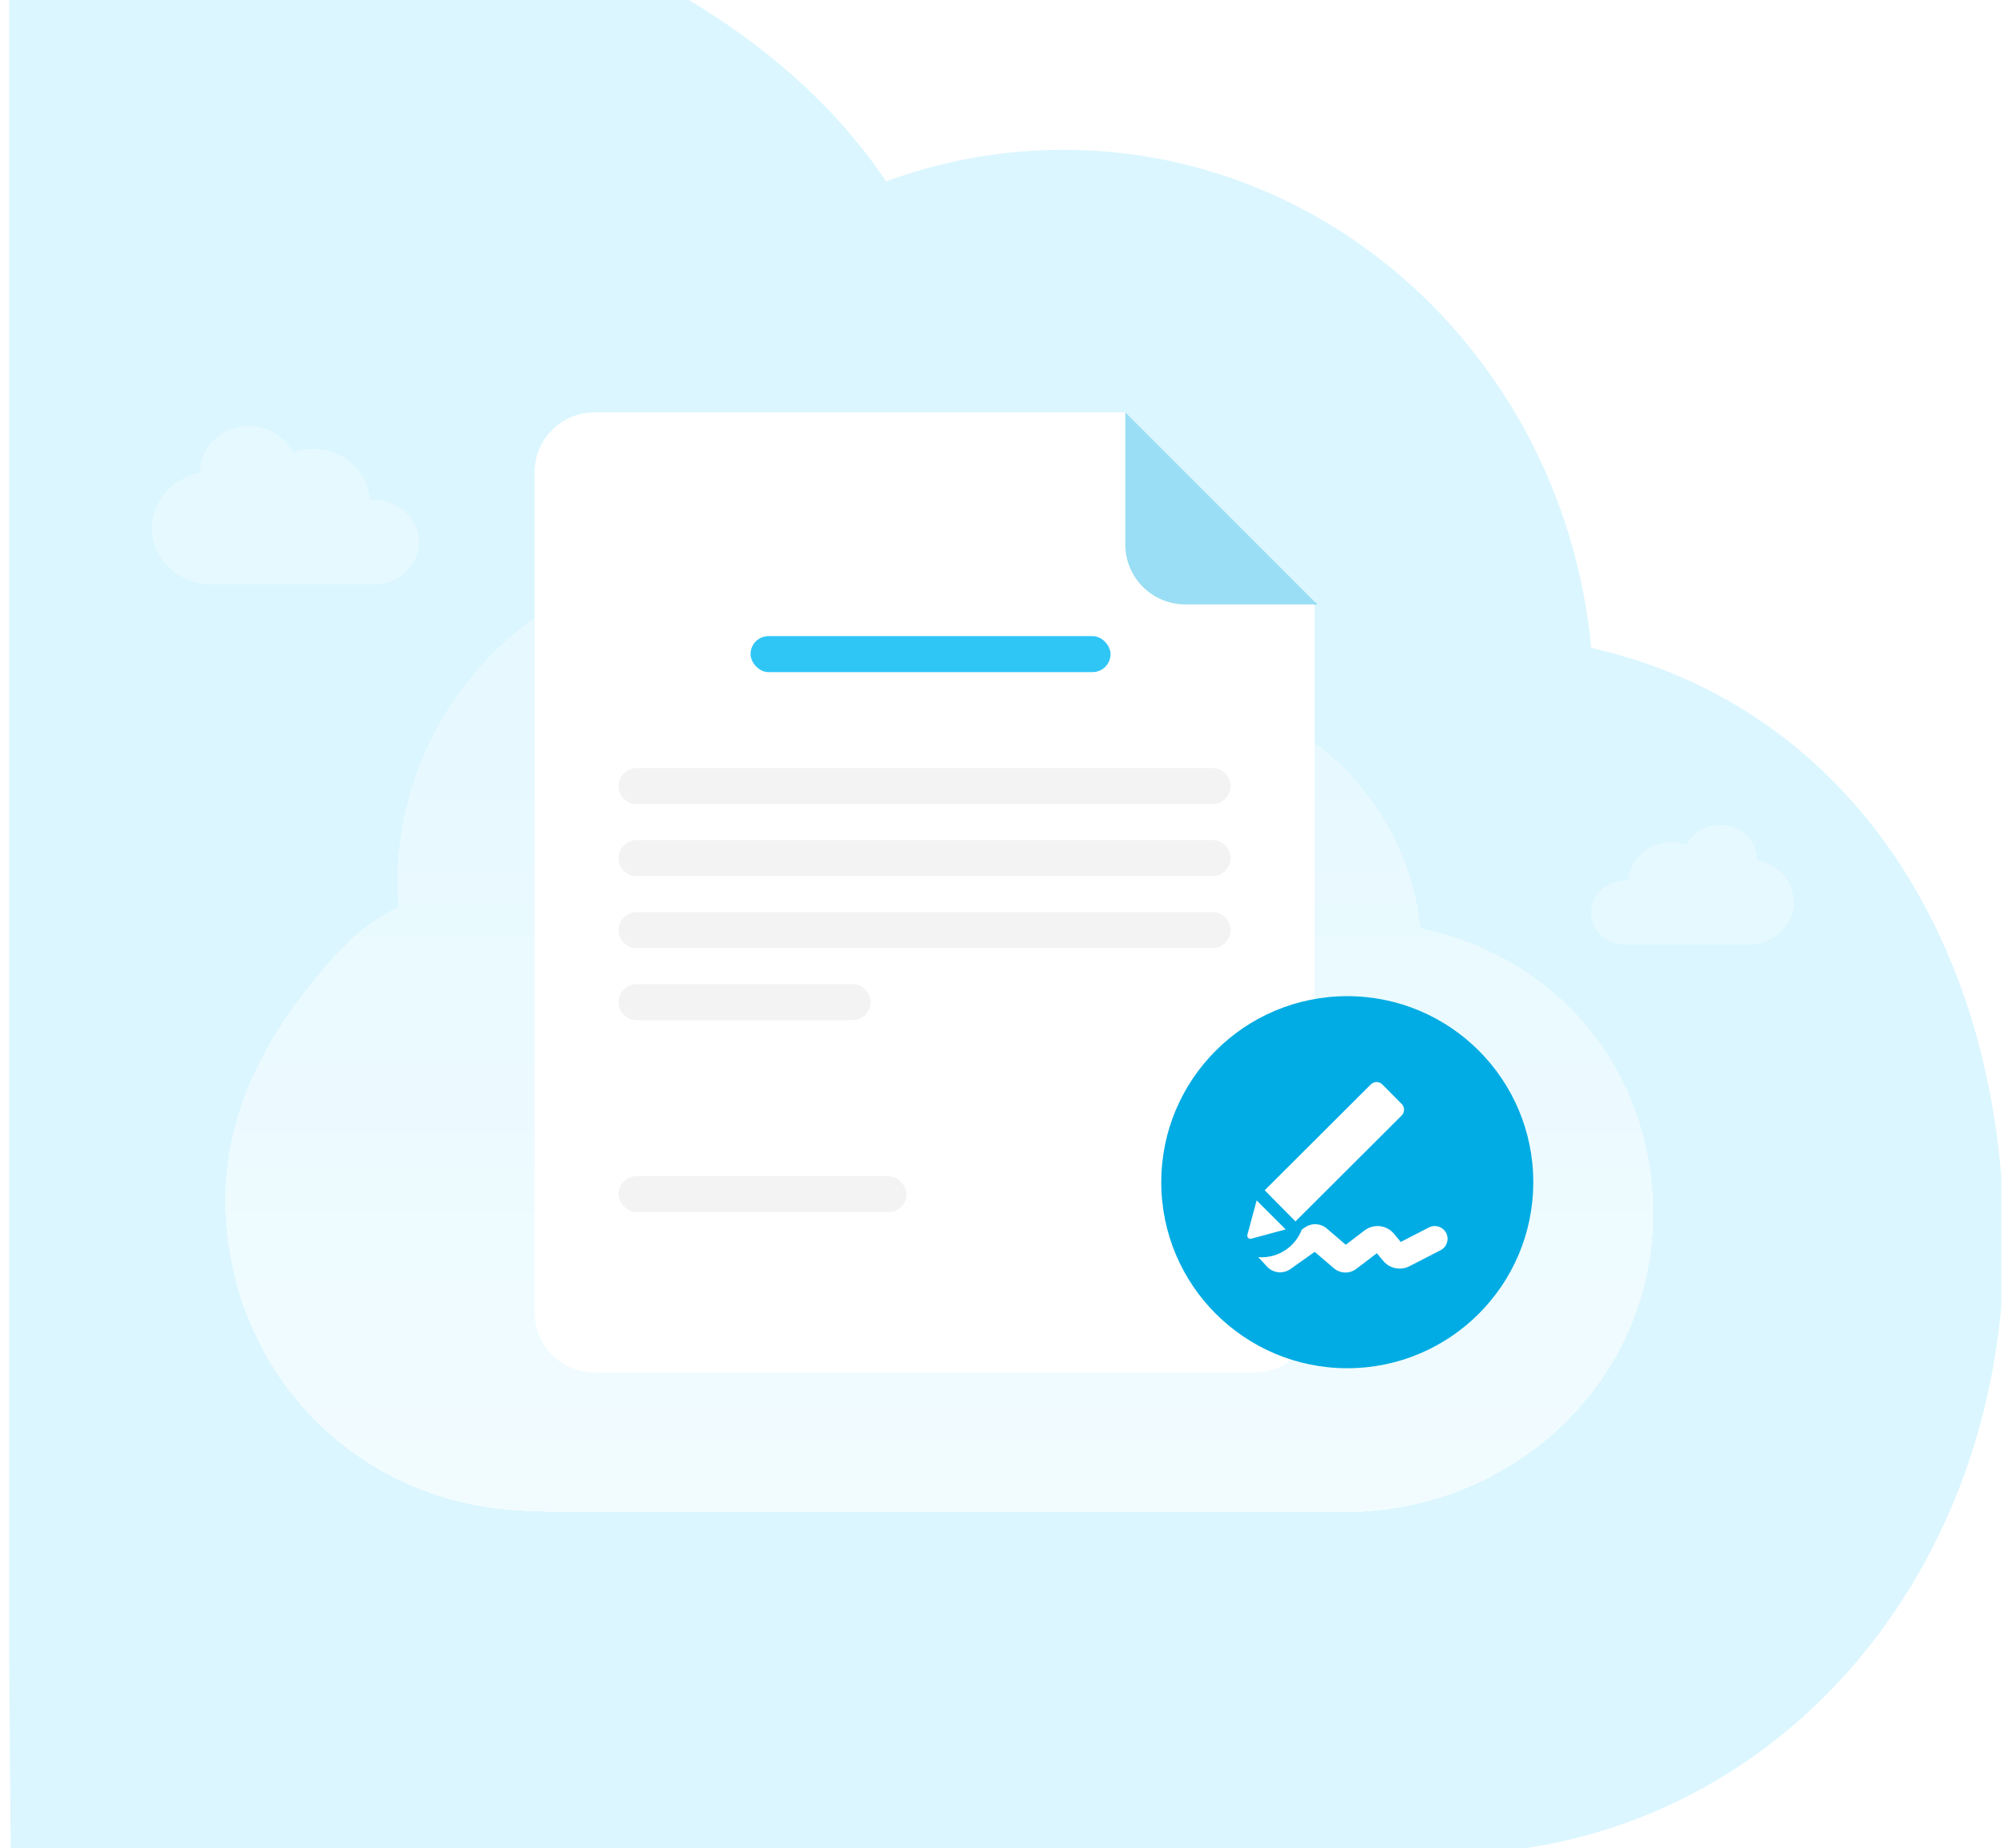 <svg width="167" height="154" viewBox="0 0 167 154" fill="none" xmlns="http://www.w3.org/2000/svg">
<g clip-path="url(#clip0_87_21989)">
<path opacity="0.6" fill-rule="evenodd" clip-rule="evenodd" d="M117.307 154.43H-7.433C-8.483 154.43 -9.524 154.39 -10.555 154.311C-38.294 153.653 -60.585 130.043 -60.587 101.014C-60.579 86.866 -55.171 73.3 -45.554 63.301C-40.624 58.176 -34.795 54.203 -28.453 51.549C-28.559 50.11 -28.613 48.655 -28.613 47.187C-28.605 32.258 -22.898 17.944 -12.751 7.394C-2.603 -3.156 11.156 -9.077 25.499 -9.068C43.871 -9.045 64.092 0.518 73.841 15.114C78.47 13.407 83.453 12.479 88.645 12.482C111.579 12.511 130.416 30.708 132.599 53.979C154.574 58.965 167.019 79.342 167 103.705C166.977 131.782 147.098 154.527 120.124 154.515C119.179 154.514 118.239 154.486 117.307 154.43Z" fill="#C3F0FF"/>
<path opacity="0.3" fill-rule="evenodd" clip-rule="evenodd" d="M16.695 39.268C16.695 37.187 18.507 35.5 20.742 35.5C22.367 35.5 23.758 36.398 24.402 37.685C24.918 37.509 25.468 37.397 26.049 37.397C28.624 37.397 30.708 39.291 30.827 41.66C30.926 41.653 31.023 41.633 31.124 41.633C33.215 41.633 34.909 43.214 34.909 45.166C34.909 47.118 33.215 48.699 31.124 48.699C30.789 48.699 29.66 48.699 29.389 48.699H19.17C18.96 48.699 17.994 48.699 17.697 48.699C14.901 48.699 12.635 46.595 12.635 43.997C12.635 41.715 14.386 39.815 16.709 39.388C16.708 39.347 16.695 39.309 16.695 39.268Z" fill="white"/>
<path opacity="0.3" fill-rule="evenodd" clip-rule="evenodd" d="M146.414 71.575C146.414 70 145.038 68.723 143.342 68.723C142.108 68.723 141.052 69.402 140.563 70.377C140.171 70.243 139.754 70.159 139.312 70.159C137.357 70.159 135.775 71.592 135.685 73.387C135.609 73.381 135.536 73.366 135.459 73.366C133.871 73.366 132.585 74.563 132.585 76.04C132.585 77.518 133.871 78.716 135.459 78.716C135.714 78.716 136.571 78.716 136.776 78.716H144.535C144.694 78.716 145.428 78.716 145.654 78.716C147.776 78.716 149.496 77.122 149.496 75.155C149.496 73.427 148.167 71.989 146.403 71.666C146.404 71.635 146.414 71.606 146.414 71.575Z" fill="white"/>
<g opacity="0.8" filter="url(#filter0_d_87_21989)">
<path fill-rule="evenodd" clip-rule="evenodd" d="M110.53 123.959H45.844C45.29 123.959 44.742 123.939 44.198 123.9C29.579 123.58 18.774 112.06 18.773 97.897C18.778 90.993 21.868 84.817 26.363 79.414C28.511 76.831 30.067 75.129 33.209 73.576C33.154 72.873 33.125 72.163 33.125 71.447C33.13 64.163 36.137 57.179 41.485 52.032C46.833 46.885 54.084 43.996 61.643 44C71.326 44.011 79.771 49.06 84.909 56.181C88.292 55.349 92.474 55.082 95.21 55.084C107.297 55.098 117.224 63.976 118.375 75.33C129.956 77.763 137.784 87.323 137.773 99.21C137.762 112.908 126.231 124.006 112.015 124C111.517 124 111.022 123.986 110.53 123.959Z" fill="url(#paint0_linear_87_21989)" shape-rendering="crispEdges"/>
</g>
<g filter="url(#filter1_d_87_21989)">
<path fill-rule="evenodd" clip-rule="evenodd" d="M93.773 32H49.546C46.785 32 44.546 34.239 44.546 37V107C44.546 109.761 46.785 112 49.546 112H104.546C107.308 112 109.546 109.761 109.546 107V47.773L93.773 32Z" fill="white"/>
<path opacity="0.4" fill-rule="evenodd" clip-rule="evenodd" d="M93.773 32L109.773 48H98.773C96.011 48 93.773 45.761 93.773 43V32Z" fill="#00ACE3"/>
</g>
<rect x="62.546" y="53" width="30" height="3" rx="1.5" fill="#2FC6F6"/>
<rect x="51.546" y="98" width="24" height="3" rx="1.5" fill="black" fill-opacity="0.05"/>
<path d="M51.546 65.5C51.546 64.672 52.218 64 53.046 64H101.046C101.875 64 102.546 64.672 102.546 65.5C102.546 66.328 101.875 67 101.046 67H53.046C52.218 67 51.546 66.328 51.546 65.5Z" fill="black" fill-opacity="0.05"/>
<path d="M51.546 71.5C51.546 70.672 52.218 70 53.046 70H101.046C101.875 70 102.546 70.672 102.546 71.5C102.546 72.328 101.875 73 101.046 73H53.046C52.218 73 51.546 72.328 51.546 71.5Z" fill="black" fill-opacity="0.05"/>
<path d="M51.546 77.5C51.546 76.672 52.218 76 53.046 76H101.046C101.875 76 102.546 76.672 102.546 77.5C102.546 78.328 101.875 79 101.046 79H53.046C52.218 79 51.546 78.328 51.546 77.5Z" fill="black" fill-opacity="0.05"/>
<path d="M51.546 83.5C51.546 82.672 52.218 82 53.046 82H71.046C71.874 82 72.546 82.672 72.546 83.5C72.546 84.328 71.874 85 71.046 85H53.046C52.218 85 51.546 84.328 51.546 83.5Z" fill="black" fill-opacity="0.05"/>
<circle cx="112.273" cy="98.5" r="15.5" fill="#00ACE3"/>
<path fill-rule="evenodd" clip-rule="evenodd" d="M115.2 90.358C114.935 90.089 114.502 90.088 114.234 90.354L105.39 99.173L107.956 101.767L116.804 92.944C117.07 92.679 117.072 92.249 116.808 91.982L115.2 90.358ZM104.016 103.14C103.95 103.072 103.924 102.975 103.948 102.883L104.721 100.015L107.141 102.434L104.272 103.207C104.181 103.233 104.083 103.207 104.016 103.14ZM105.581 105.53L104.855 104.744C104.948 104.751 105.042 104.755 105.137 104.755C106.662 104.755 107.964 103.8 108.478 102.456L108.734 102.275C109.292 101.879 110.048 101.914 110.567 102.359L112.147 103.713L113.717 102.516C114.474 101.94 115.549 102.061 116.158 102.792L116.73 103.478L119.078 102.27C119.601 102.001 120.243 102.207 120.512 102.73C120.782 103.254 120.575 103.896 120.052 104.165L117.451 105.503C116.712 105.883 115.807 105.699 115.275 105.061L114.738 104.417L113.027 105.721C112.468 106.147 111.686 106.124 111.152 105.667L109.56 104.301L107.54 105.734C106.928 106.168 106.09 106.08 105.581 105.53Z" fill="white"/>
</g>
<defs>
<filter id="filter0_d_87_21989" x="14.773" y="42" width="127" height="88" filterUnits="userSpaceOnUse" color-interpolation-filters="sRGB">
<feFlood flood-opacity="0" result="BackgroundImageFix"/>
<feColorMatrix in="SourceAlpha" type="matrix" values="0 0 0 0 0 0 0 0 0 0 0 0 0 0 0 0 0 0 127 0" result="hardAlpha"/>
<feOffset dy="2"/>
<feGaussianBlur stdDeviation="2"/>
<feComposite in2="hardAlpha" operator="out"/>
<feColorMatrix type="matrix" values="0 0 0 0 0.025 0 0 0 0 0.275 0 0 0 0 0.358 0 0 0 0.06 0"/>
<feBlend mode="normal" in2="BackgroundImageFix" result="effect1_dropShadow_87_21989"/>
<feBlend mode="normal" in="SourceGraphic" in2="effect1_dropShadow_87_21989" result="shape"/>
</filter>
<filter id="filter1_d_87_21989" x="37.472" y="27.284" width="79.375" height="94.149" filterUnits="userSpaceOnUse" color-interpolation-filters="sRGB">
<feFlood flood-opacity="0" result="BackgroundImageFix"/>
<feColorMatrix in="SourceAlpha" type="matrix" values="0 0 0 0 0 0 0 0 0 0 0 0 0 0 0 0 0 0 127 0" result="hardAlpha"/>
<feOffset dy="2.358"/>
<feGaussianBlur stdDeviation="3.537"/>
<feComposite in2="hardAlpha" operator="out"/>
<feColorMatrix type="matrix" values="0 0 0 0 0.424 0 0 0 0 0.424 0 0 0 0 0.424 0 0 0 0.12 0"/>
<feBlend mode="normal" in2="BackgroundImageFix" result="effect1_dropShadow_87_21989"/>
<feBlend mode="normal" in="SourceGraphic" in2="effect1_dropShadow_87_21989" result="shape"/>
</filter>
<linearGradient id="paint0_linear_87_21989" x1="77.802" y1="59.125" x2="77.802" y2="124" gradientUnits="userSpaceOnUse">
<stop stop-color="white" stop-opacity="0.4"/>
<stop offset="1" stop-color="white" stop-opacity="0.8"/>
</linearGradient>
<clipPath id="clip0_87_21989">
<path d="M0.773 0H150.773C159.609 0 166.773 7.163 166.773 16V139C166.773 147.837 159.609 155 150.773 155H16.773C7.936 999 0.773 147.837 0.773 139V0Z" fill="white"/>
</clipPath>
</defs>
</svg>
